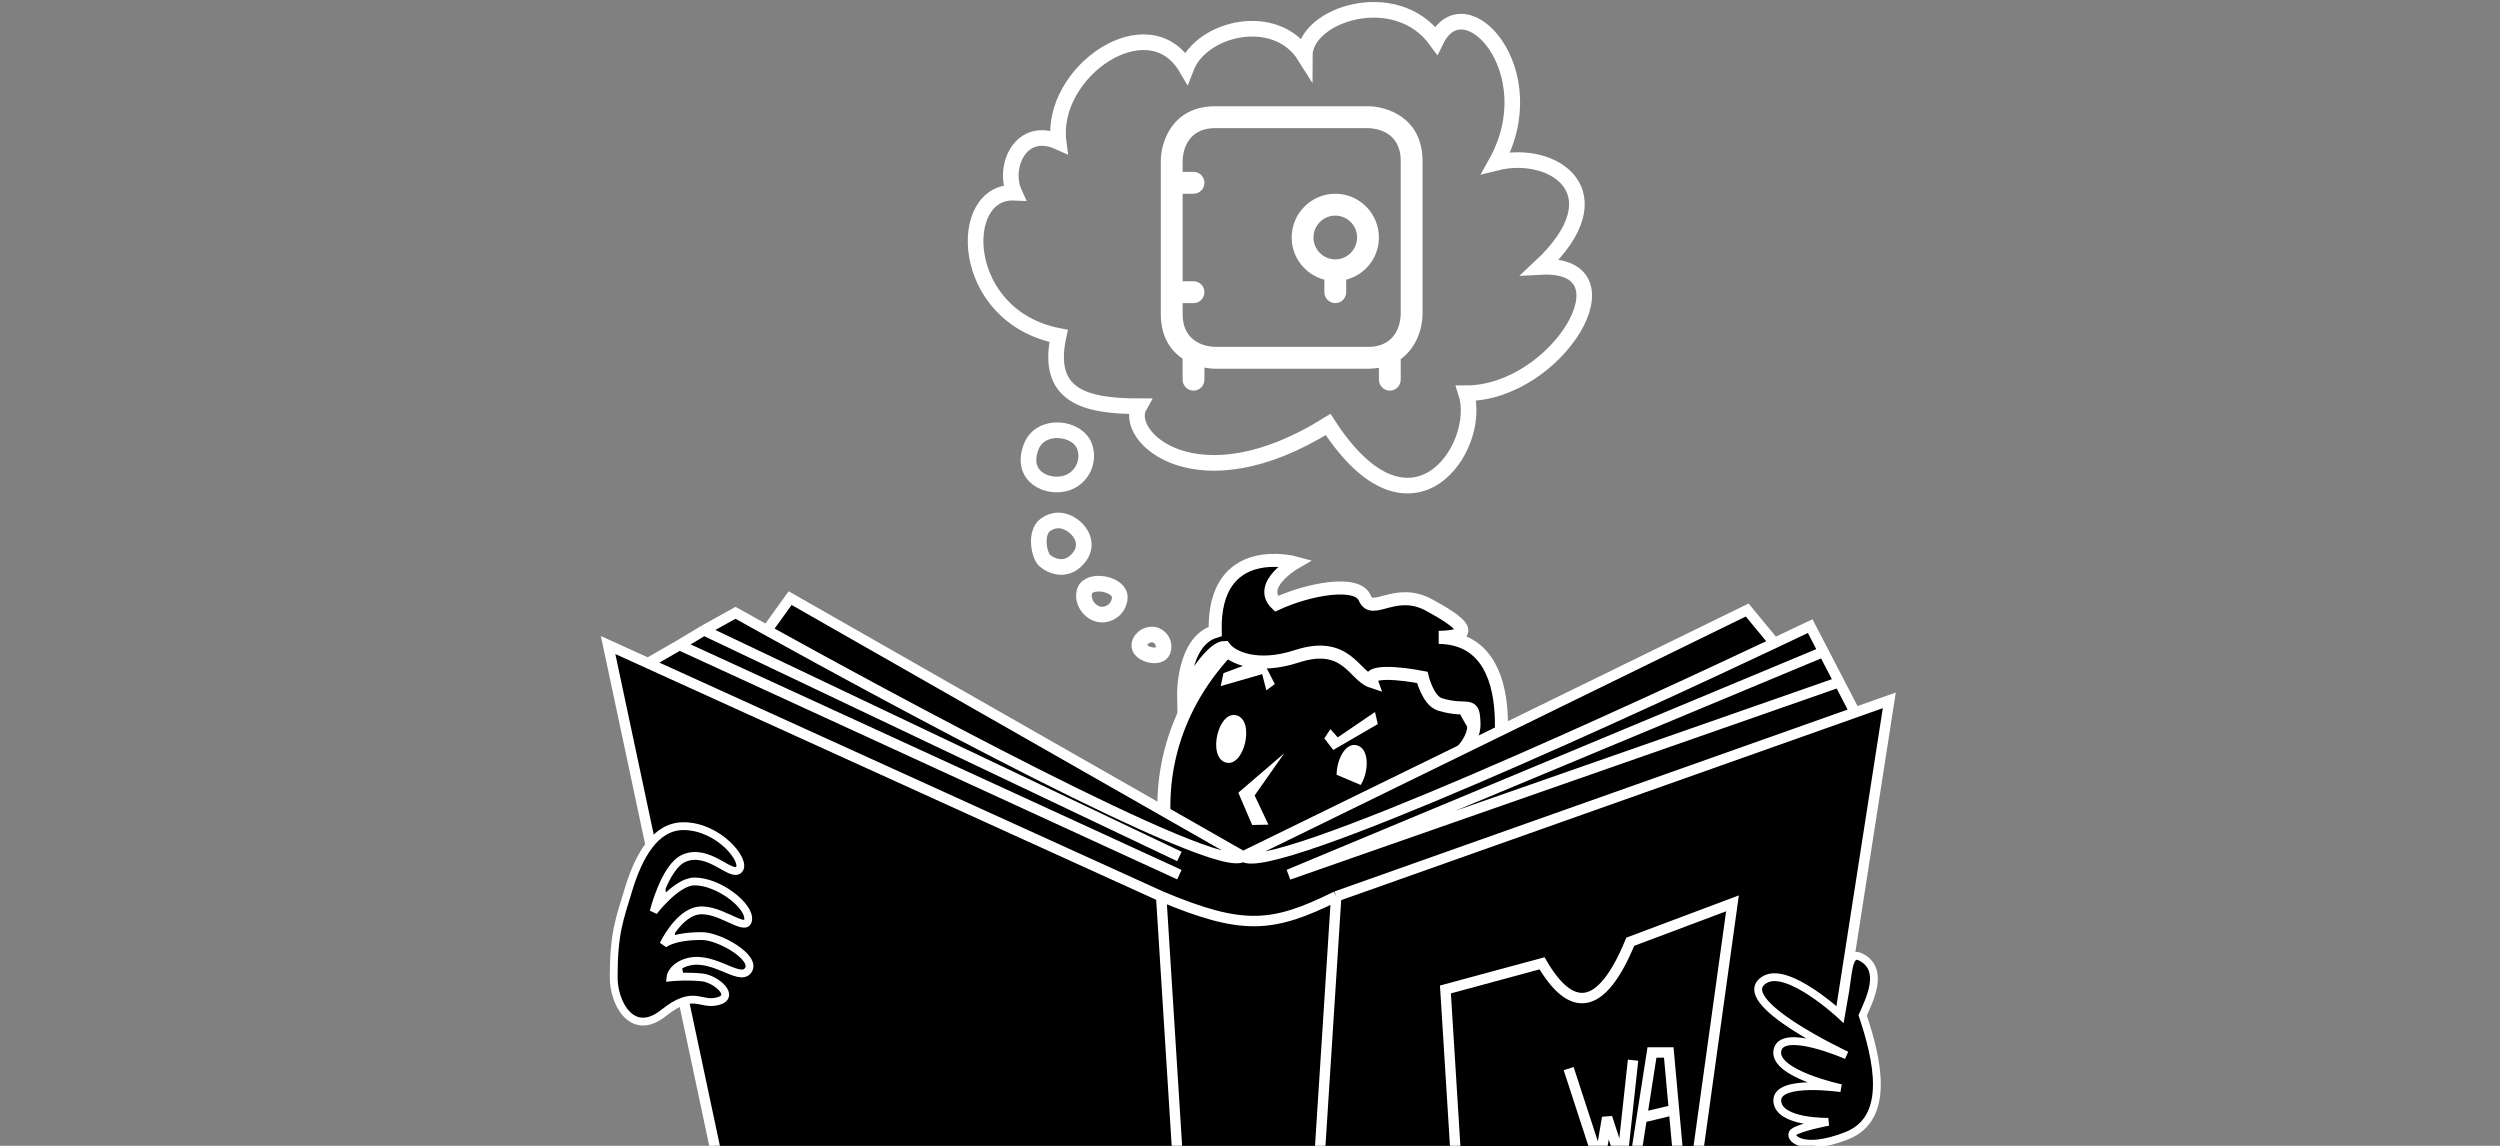 <svg width="960" height="440" viewBox="0 0 960 440" fill="none" xmlns="http://www.w3.org/2000/svg">
<rect x="0" y="0" width="960" height="440" fill="#808080" stroke="none"/>
<path d="M476.682 366.078C463.015 363.262 449.743 345.888 447.245 317.035C444.747 288.182 456.807 260.929 480.184 241.428C503.56 221.928 541.084 247.046 559.834 261.012C559.609 283.537 592.386 288.906 555.329 332.566C551.926 338.489 557.701 334.084 557.834 341.111C557.966 348.138 555.396 356.779 534.645 354.047C534.913 354.304 537.393 354.776 538.984 356.308C532.06 361.906 500.99 371.086 476.682 366.078Z" fill="black" stroke="white" stroke-width="5"/>
<path d="M474.955 274.723C482.026 276.933 477.681 294.98 470.609 292.77C463.538 290.561 467.883 272.513 474.955 274.723Z" fill="white"/>
<path d="M493.194 289.219L475.516 304.394L480.827 316.791L487.074 316.673L481.784 305.447L493.194 289.219Z" fill="white"/>
<path d="M475.111 343.253L491.972 346.84L483.052 350.133L475.111 343.253Z" fill="white"/>
<path fill-rule="evenodd" clip-rule="evenodd" d="M504.215 342.217L503.423 345.931L512.805 336.566C512.805 336.566 502.499 331.951 495.535 330.135C481.248 326.411 462.274 334.187 462.274 334.187C477.171 338.732 487.885 334.555 504.215 342.217Z" fill="white"/>
<path d="M468.759 263.455L484.684 258.858L486.274 265.077L489.538 262.69L484.574 253.002L469.819 258.485L468.759 263.455Z" fill="white"/>
<path d="M508.544 283.532L510.871 279.985L513.685 283.152L528.003 273.41L529.071 278.042L511.963 287.984L508.544 283.532Z" fill="white"/>
<path fill-rule="evenodd" clip-rule="evenodd" d="M522.503 301.424C525.551 296.637 526.043 287.751 521.216 286.243C516.668 284.822 513.248 291.779 513.267 297.513L522.503 301.424Z" fill="white"/>
<path d="M569.847 315.498C566.868 323.192 559.314 336.787 552.648 335.351C551.925 334.83 554.949 331.76 556.058 329.819C557.407 328.317 558.652 326.52 559.758 324.672C561.054 322.508 562.161 320.274 563.027 318.361C564.357 315.424 565.118 313.245 565.118 313.245C562.23 305.098 559.43 301.636 551.887 295.139C562.723 289.857 566.103 282.764 566.015 278.079C565.836 268.636 563.982 273.821 552.984 270.514C548.322 269.112 546.148 260.099 546.148 260.099C546.148 260.099 524.587 255.82 526.65 261.639C519.969 259.422 516.977 245.81 497.958 252.027C482.743 257.001 472.973 252.5 470.166 248.647C464.405 248.756 454.499 266.908 454.499 266.908C454.499 266.908 454.108 246.217 466.629 242.465C465.788 207.517 497.279 216.11 497.279 216.11C497.279 216.11 482.599 224.589 490.157 231.867C502.547 226.165 521.227 222.687 524.093 229.663C526.958 236.638 535.726 225.264 548.747 232.321C561.768 239.378 567.332 244.467 552.497 244.748C586.484 245.277 576.549 298.188 569.847 315.498Z" fill="black"/>
<path d="M556.058 329.819C554.949 331.76 551.925 334.83 552.648 335.351C559.314 336.787 566.868 323.192 569.847 315.498C576.549 298.188 586.484 245.277 552.497 244.748C567.332 244.467 561.768 239.378 548.747 232.321C535.726 225.264 526.958 236.638 524.093 229.663C521.227 222.687 502.547 226.165 490.157 231.867C482.599 224.589 497.279 216.11 497.279 216.11C497.279 216.11 465.788 207.517 466.629 242.465C454.108 246.217 454.499 266.908 454.499 266.908C454.499 266.908 464.405 248.756 470.166 248.647C472.973 252.5 482.743 257.001 497.958 252.027C516.977 245.81 519.969 259.422 526.65 261.639C524.587 255.82 546.148 260.099 546.148 260.099C546.148 260.099 548.322 269.112 552.984 270.514C563.982 273.821 565.836 268.636 566.015 278.079C566.103 282.764 562.723 289.857 551.887 295.139C559.43 301.636 562.23 305.098 565.118 313.245C565.118 313.245 564.357 315.424 563.027 318.361M556.058 329.819C557.407 328.317 558.652 326.52 559.758 324.672M556.058 329.819C553.791 326.998 549.679 322.91 544.927 319.484M563.027 318.361C559.766 313.867 552.224 304.662 548.146 303.802M563.027 318.361C562.161 320.274 561.054 322.508 559.758 324.672M559.758 324.672C556.327 320.31 548.762 311.601 545.951 311.654" stroke="white" stroke-width="5"/>
<path d="M275.18 443.673L233.51 247.687L248.834 254.651L260.931 247.687L270.341 242.042L282.439 235.321C282.439 235.321 286.917 237.835 294.518 242.042L303.409 229.675L477.349 328.878L670.915 234.245L681.4 246.936C690.023 242.866 695.111 240.429 695.111 240.429L700.219 250.275L706.268 261.935L712.317 273.595L725.49 268.926L695.111 464.105L504.502 478.623L454.229 476.472L275.18 443.673Z" fill="black"/>
<path d="M513.105 344.202C488.641 356.299 477.349 357.375 445.895 344.202L248.834 254.651L260.931 247.687L270.341 242.042L282.439 235.321C282.439 235.321 286.917 237.835 294.518 242.042L303.409 229.675L477.349 328.878L670.915 234.245L681.4 246.936C690.023 242.866 695.111 240.429 695.111 240.429L700.219 250.275L706.268 261.935L712.317 273.595L513.105 344.202Z" fill="black"/>
<path d="M651.021 449.588L665.27 346.89L626.019 361.627C614.728 389.098 603.139 388.748 592.145 369.911L555.045 379.958L560.421 466.256L651.021 449.588Z" fill="black"/>
<path d="M275.18 443.673L233.51 247.687L248.834 254.651M445.895 344.202C477.349 357.375 488.641 356.299 513.105 344.202M445.895 344.202L454.229 476.472M445.895 344.202L248.834 254.651M695.111 464.105L725.49 268.926L712.317 273.595M513.105 344.202L504.502 478.623M513.105 344.202L712.317 273.595M248.834 254.651L260.931 247.687M477.349 328.878L303.408 229.675L294.518 242.042M477.349 328.878C468.047 337.046 335.623 264.792 294.518 242.042M477.349 328.878L670.915 234.245L681.4 246.936M477.349 328.878C487.319 337.488 635.167 268.756 681.4 246.936M712.317 273.595L706.268 261.935M270.341 242.042L282.439 235.321C282.439 235.321 286.917 237.835 294.518 242.042M270.341 242.042L452.885 328.878M270.341 242.042L260.931 247.687M260.931 247.687L452.885 335.867M681.4 246.936C690.023 242.866 695.111 240.429 695.111 240.429L700.219 250.275M700.219 250.275L494.824 335.867L706.268 261.935M700.219 250.275L706.268 261.935M555.045 379.958L560.421 466.256L651.021 449.588L665.27 346.89L626.019 361.627C614.728 389.098 603.139 388.748 592.145 369.911L555.045 379.958Z" stroke="white" stroke-width="4"/>
<path d="M602.361 410.337L614.19 446.63L617.147 429.156L622.793 446.63L627.094 407.111M627.901 445.555L630.457 429.156M644.3 442.598L642.809 426.198M630.457 429.156L634.353 404.153H640.805L642.809 426.198M630.457 429.156L642.809 426.198" stroke="white" stroke-width="4"/>
<path d="M525.312 40.8H466.688C450.126 40.8 445.75 54.538 445.75 61.8V120.6C445.75 129.294 449.51 134.62 454.125 137.74V145.8C454.125 148.123 456.001 150 458.312 150C460.624 150 462.5 148.123 462.5 145.8V141.163C464.016 141.457 465.448 141.6 466.688 141.6H525.312C526.82 141.6 528.189 141.453 529.5 141.239V145.8C529.5 148.123 531.372 150 533.688 150C536.003 150 537.875 148.123 537.875 145.8V137.908C544.244 133.318 546.25 125.497 546.25 120.6V61.8C546.25 45.189 532.553 40.8 525.312 40.8ZM537.875 120.575C537.85 122.683 537.134 133.2 525.312 133.2H466.708C464.606 133.175 454.125 132.457 454.125 120.6V116.4H458.312C460.624 116.4 462.5 114.523 462.5 112.2C462.5 109.877 460.624 108 458.312 108H454.125V74.4H458.312C460.624 74.4 462.5 72.518 462.5 70.2C462.5 67.882 460.624 66 458.312 66H454.125V61.821C454.15 59.713 454.866 49.2 466.688 49.2H525.287C527.389 49.225 537.875 49.943 537.875 61.8V120.575ZM512.75 74.4C503.512 74.4 496 81.935 496 91.2C496 99.008 501.356 105.526 508.562 107.404V112.2C508.562 114.523 510.434 116.4 512.75 116.4C515.066 116.4 516.938 114.523 516.938 112.2V107.404C524.144 105.526 529.5 99.008 529.5 91.2C529.5 81.935 521.988 74.4 512.75 74.4ZM512.75 99.6C508.131 99.6 504.375 95.833 504.375 91.2C504.375 86.567 508.131 82.8 512.75 82.8C517.369 82.8 521.125 86.567 521.125 91.2C521.125 95.833 517.369 99.6 512.75 99.6Z" fill="white"/>
<path d="M715.274 389.905C717.604 384.438 723.985 372.538 714.737 367.591C709.241 364.651 709.898 374.581 708.016 383.721L706.94 389.905C706.94 389.905 686.508 370.817 677.637 376.194C664.233 384.317 709.091 405.229 709.091 405.229C709.091 405.229 683.77 394.15 682.476 403.616C681.271 412.429 706.94 417.864 706.94 417.864C706.94 417.864 682.187 414.209 682.476 422.703C682.764 431.198 702.101 430.769 702.101 430.769C702.101 430.769 690.81 432.919 688.659 434.801C686.508 436.683 691.885 442.867 709.091 436.146C726.297 429.424 720.83 406.573 715.274 389.905Z" fill="black" stroke="white" stroke-width="3"/>
<path d="M262.545 317.242C251.476 317.168 245.118 329.097 241.306 341.707C237.811 353.267 235.66 358.375 235.66 375.312C235.66 385.543 242.919 398.432 254.748 389.023C266.577 379.613 268.728 386.334 275.718 384.453C282.708 382.571 274.911 375.85 269.534 375.312C263.328 374.691 257.437 375.312 257.437 375.312C257.437 375.312 257.731 371.943 262.545 369.935C273.029 365.562 283.783 377.463 287.278 372.623C290.773 367.784 276.255 359.45 269.534 359.45C257.881 359.45 254.748 362.676 254.748 362.676C254.748 362.676 259.671 352.349 266.577 350.041C275.092 347.195 286.471 358.644 287.278 353.267C288.085 347.89 275.906 338.363 266.577 338.481C259.727 338.567 250.984 350.041 250.984 350.041C250.984 350.041 255.288 332.855 262.545 329.609C272.034 325.363 280.826 337.136 283.783 333.91C286.74 330.684 276.108 317.333 262.545 317.242Z" fill="black" stroke="white" stroke-width="3"/>
<path d="M455.5 26C441 1.5 403 27.5 406.5 54.5C392 48 385 64 389.5 74C367 73 368 121.5 406.5 129C401.5 152 416.5 156 437.5 156C431 167.5 459.5 194.5 510 163C542 212.5 569.5 171.5 563 151C598 151 628.5 100.5 591.5 102.5C622 74 596.5 57 574.5 62.5C594 27.5 562.5 -7 551.5 15.5C535.953 -5.857 501 5.5 501 21.5C490 4 461.5 10.5 455.5 26Z" stroke="white" stroke-width="6"/>
<path d="M396 171.5C399.6 162.3 413.831 163.952 416.5 171.5C418.538 177.263 415.333 183.673 409.5 185.5C402.252 187.77 391.5 183 396 171.5Z" stroke="white" stroke-width="6"/>
<path d="M401.5 215.5C399.167 214.167 397.051 204.678 401.5 201.5C404.678 199.23 408.235 199.357 411.5 201.5C416.097 204.518 418.5 210.5 413 215.5C408.6 219.5 403.5 217.167 401.5 215.5Z" stroke="white" stroke-width="6"/>
<path d="M423.5 236C419.055 236.261 415.152 231.244 416.5 227C418.123 221.89 430.315 224.148 430 229.5C429.789 233.084 427.084 235.789 423.5 236Z" stroke="white" stroke-width="6"/>
<path d="M446.5 250C445.181 253.401 436.876 251.094 437.5 247.5C437.993 244.659 441.357 242.848 444 244C446.327 245.014 447.418 247.633 446.5 250Z" stroke="white" stroke-width="6"/>
</svg>
